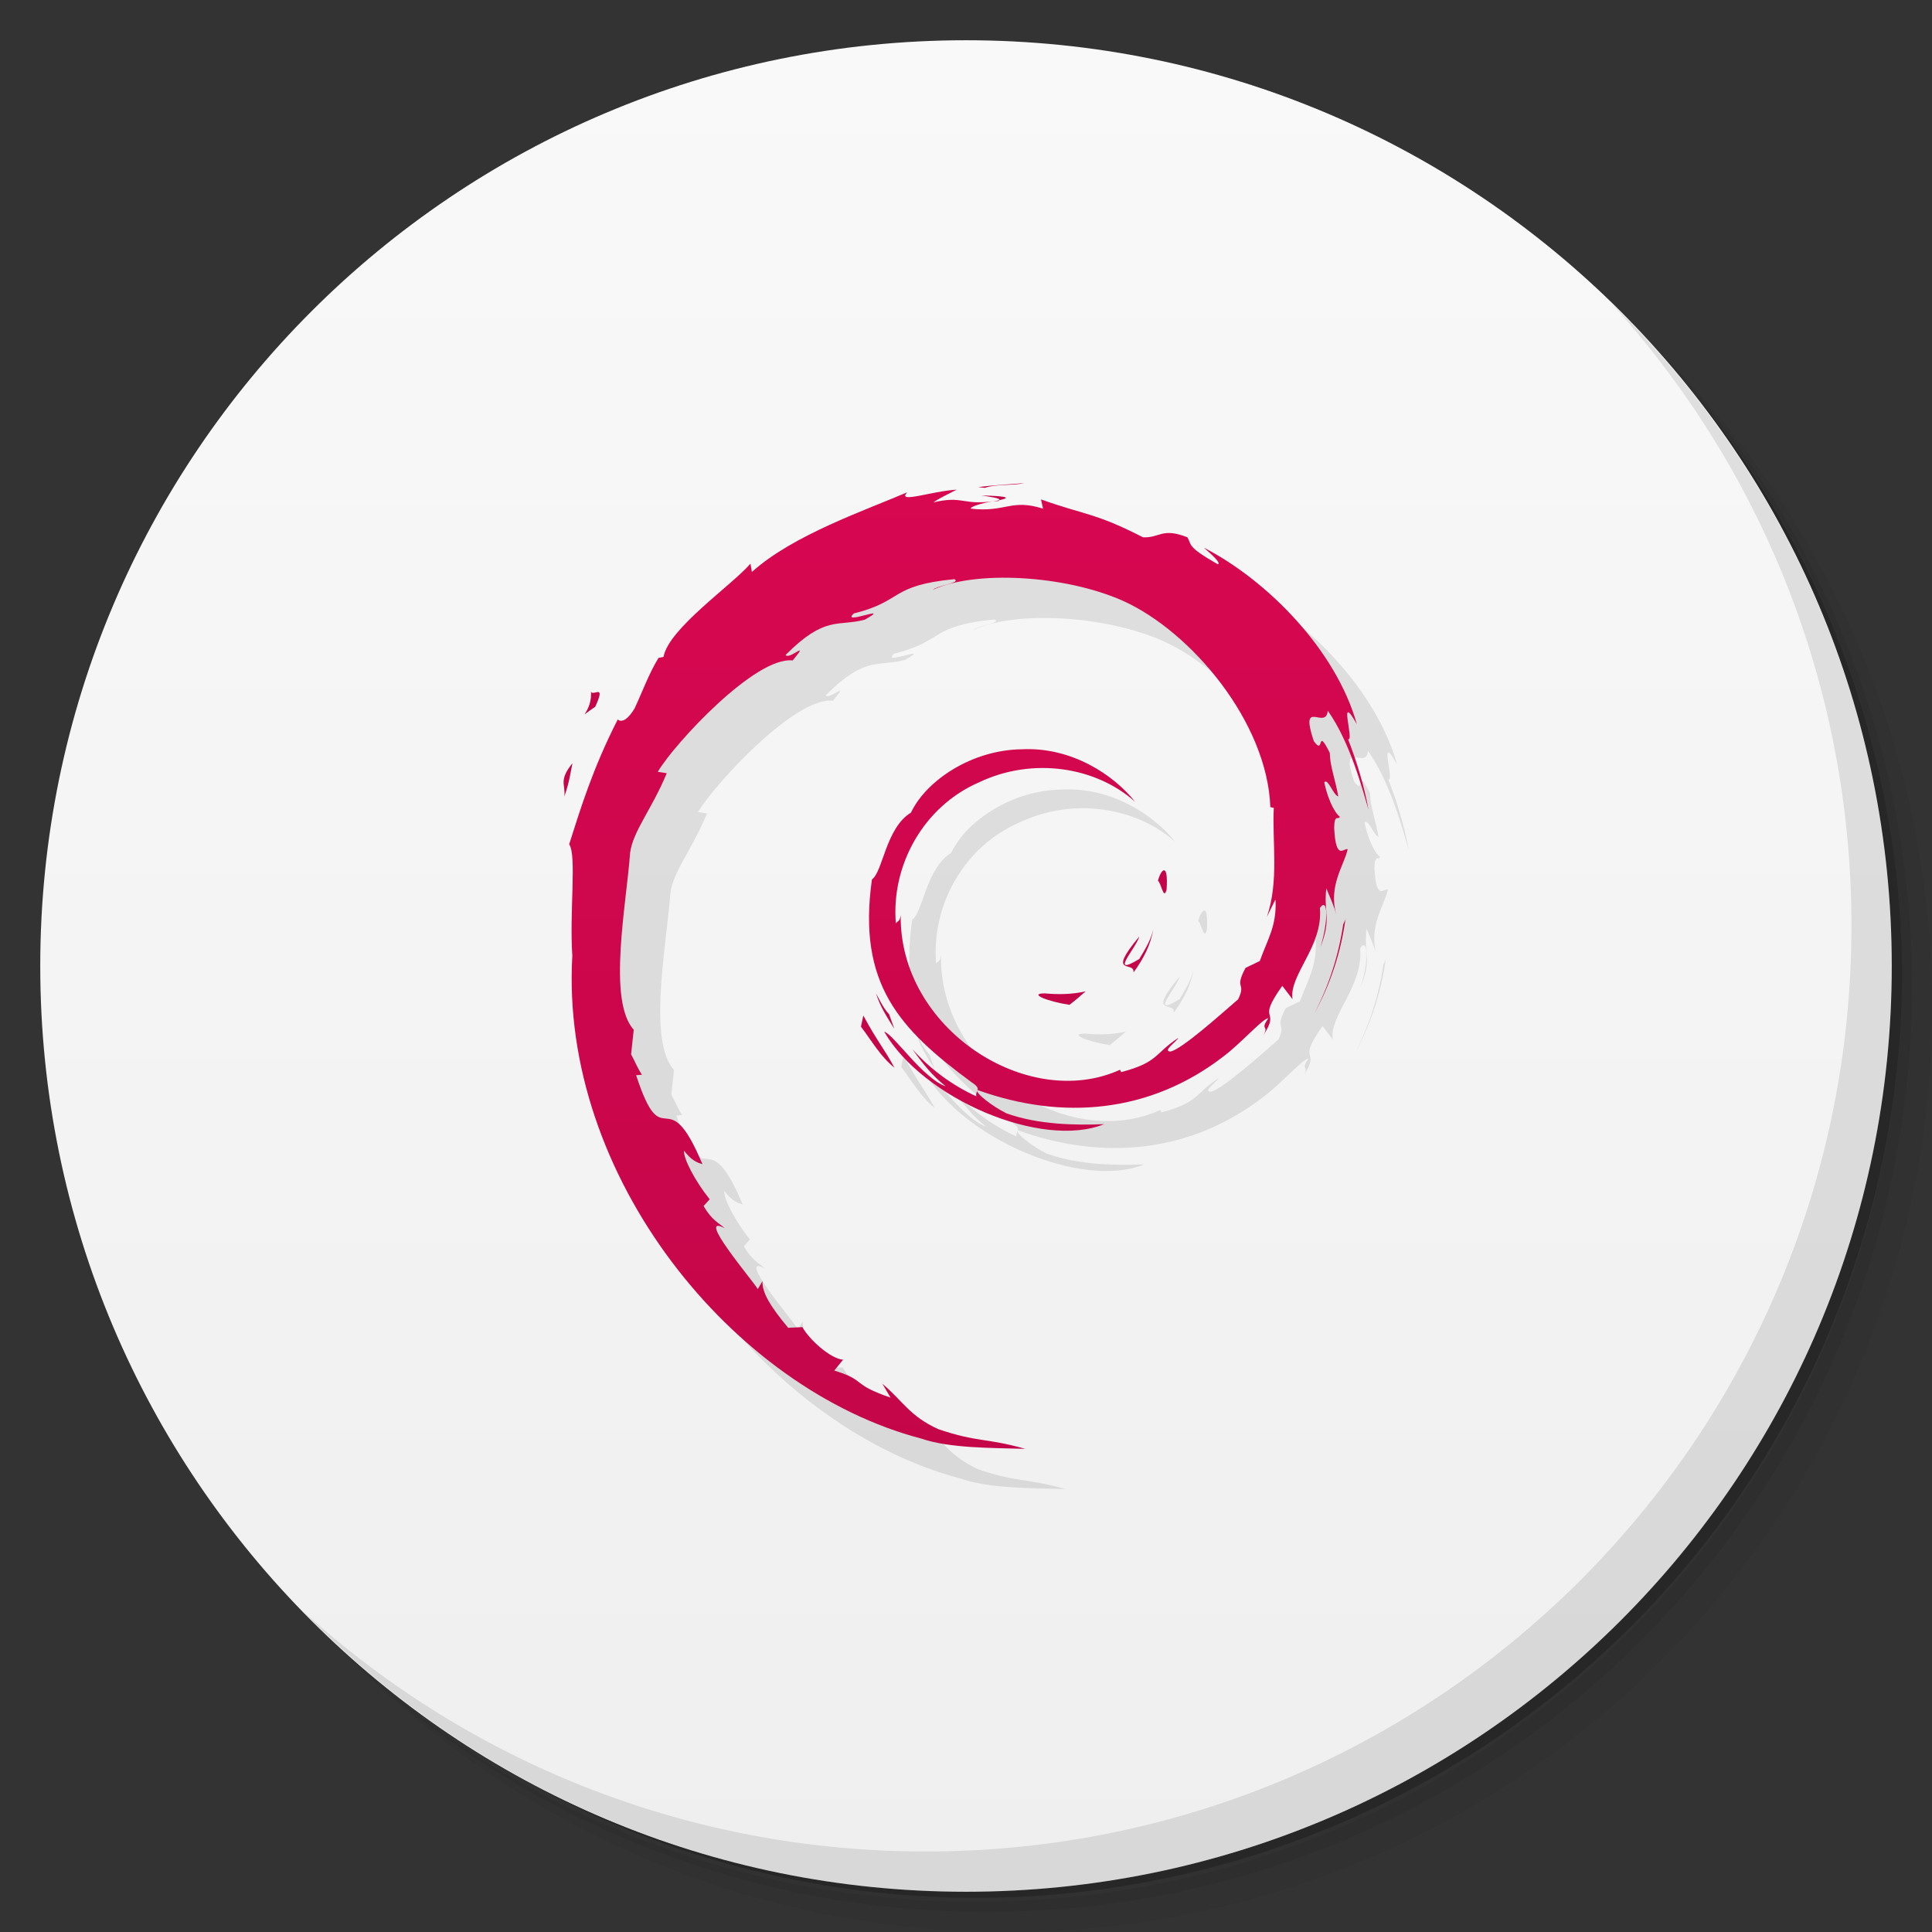 <?xml version="1.0" encoding="UTF-8" standalone="no"?>
<svg id="svg2" xmlns:rdf="http://www.w3.org/1999/02/22-rdf-syntax-ns#" xmlns="http://www.w3.org/2000/svg" version="1.1" xmlns:cc="http://creativecommons.org/ns#" xmlns:xlink="http://www.w3.org/1999/xlink" viewBox="0 0 48 48" xmlns:dc="http://purl.org/dc/elements/1.1/">
 <rect x="0" y="0" width="48" height="48" fill="#333333" stroke="none"/>
 <defs id="defs4">
  <clipPath id="clipPath-373969720">
   <g id="g12" transform="translate(0 -1004.4)">
    <path id="path14" fill="#1890d0" d="m-24 13c0 1.105-0.672 2-1.5 2s-1.5-0.895-1.5-2 0.672-2 1.5-2 1.5 0.895 1.5 2z" transform="matrix(15.333 0 0 11.5 415 878.86)"/>
   </g>
  </clipPath>
  <clipPath id="clipPath-386450974">
   <g id="g17" transform="translate(0 -1004.4)">
    <path id="path19" fill="#1890d0" d="m-24 13c0 1.105-0.672 2-1.5 2s-1.5-0.895-1.5-2 0.672-2 1.5-2 1.5 0.895 1.5 2z" transform="matrix(15.333 0 0 11.5 415 878.86)"/>
   </g>
  </clipPath>
  <linearGradient id="linearGradient4259" y2="1.014" gradientUnits="userSpaceOnUse" x2="1.014" y1="46.986" x1="1.014">
   <stop id="stop4255" stop-color="#efefef" offset="0"/>
   <stop id="stop4257" stop-color="#f9f9f9" offset="1"/>
  </linearGradient>
  <linearGradient id="linearGradient4261" y2="12.243" gradientUnits="userSpaceOnUse" x2="14.027" y1="36" x1="14.027">
   <stop id="stop4265" stop-color="#c40649" offset="0"/>
   <stop id="stop4267" stop-color="#d70750" offset="1"/>
  </linearGradient>
 </defs>
 <g id="g21">
  <path id="path23" opacity=".05" d="m36.31 5c5.859 4.062 9.688 10.831 9.688 18.5 0 12.426-10.07 22.5-22.5 22.5-7.669 0-14.438-3.828-18.5-9.688 1.037 1.822 2.306 3.499 3.781 4.969 4.085 3.712 9.514 5.969 15.469 5.969 12.703 0 23-10.298 23-23 0-5.954-2.256-11.384-5.969-15.469-1.469-1.475-3.147-2.744-4.969-3.781zm4.969 3.781c3.854 4.113 6.219 9.637 6.219 15.719 0 12.703-10.297 23-23 23-6.081 0-11.606-2.364-15.719-6.219 4.16 4.144 9.883 6.719 16.219 6.719 12.703 0 23-10.298 23-23 0-6.335-2.575-12.06-6.719-16.219z"/>
  <path id="path25" opacity=".1" d="m41.28 8.781c3.712 4.085 5.969 9.514 5.969 15.469 0 12.703-10.297 23-23 23-5.954 0-11.384-2.256-15.469-5.969 4.113 3.854 9.637 6.219 15.719 6.219 12.703 0 23-10.298 23-23 0-6.081-2.364-11.606-6.219-15.719z"/>
  <path id="path27" opacity=".2" d="m31.25 2.375c8.615 3.154 14.75 11.417 14.75 21.13 0 12.426-10.07 22.5-22.5 22.5-9.708 0-17.971-6.135-21.12-14.75a23 23 0 0 0 44.875 -7 23 23 0 0 0 -16 -21.875z"/>
 </g>
 <path id="path31" d="m24 1c12.703 0 23 10.297 23 23s-10.297 23-23 23-23-10.297-23-23 10.297-23 23-23z" fill="url(#linearGradient4259)"/>
 <g id="g35">
  <g id="g37" clip-path="url(#clipPath-373969720)">
   <g id="g39" transform="translate(1,1)">
    <g id="g41" opacity=".1"><!-- color: #d70751 -->
     <g id="g43">
      <path id="path45" d="m25.953 24.68c-0.414 0.004 0.078 0.203 0.617 0.285 0.148-0.113 0.281-0.227 0.402-0.336-0.336 0.078-0.676 0.082-1.02 0.051"/>
      <path id="path47" d="m28.17 24.15c0.238-0.328 0.422-0.684 0.48-1.055-0.055 0.262-0.203 0.492-0.344 0.73-0.773 0.469-0.074-0.277 0-0.559-0.832 1-0.117 0.602-0.145 0.883"/>
      <path id="path49" d="m28.984 22.1c0.047-0.715-0.148-0.488-0.215-0.215 0.078 0.035 0.141 0.504 0.215 0.215"/>
      <path id="path51" d="m24.387 12.309c0.223 0.039 0.477 0.066 0.441 0.117 0.242-0.051 0.297-0.098-0.441-0.117"/>
      <path id="path53" d="m24.828 12.426l-0.156 0.035 0.145-0.016 0.012-0.02"/>
      <path id="path55" d="m31.691 22.367c0.027 0.645-0.195 0.957-0.391 1.508l-0.355 0.172c-0.293 0.547 0.027 0.348-0.184 0.781-0.453 0.391-1.379 1.223-1.676 1.297-0.219-0.004 0.145-0.246 0.191-0.34-0.609 0.402-0.488 0.605-1.422 0.852l-0.027-0.059c-2.297 1.043-5.492-1.023-5.449-3.844-0.027 0.18-0.07 0.133-0.121 0.207-0.121-1.453 0.695-2.91 2.066-3.504 1.344-0.641 2.918-0.379 3.879 0.484-0.527-0.664-1.578-1.371-2.824-1.305-1.223 0.016-2.363 0.766-2.746 1.574-0.625 0.379-0.695 1.465-0.969 1.66-0.367 2.598 0.688 3.723 2.477 5.04 0.281 0.18 0.078 0.207 0.117 0.348-0.594-0.27-1.141-0.672-1.586-1.168 0.238 0.336 0.492 0.66 0.824 0.918-0.559-0.184-1.309-1.309-1.527-1.355 0.965 1.668 3.914 2.922 5.461 2.297-0.715 0.027-1.625 0.016-2.426-0.27-0.34-0.168-0.797-0.516-0.715-0.578 2.105 0.758 4.285 0.574 6.109-0.836 0.461-0.348 0.969-0.941 1.117-0.949-0.23 0.32 0.035 0.152-0.133 0.438 0.461-0.719-0.199-0.293 0.477-1.242l0.254 0.332c-0.094-0.598 0.766-1.32 0.68-2.266 0.199-0.289 0.219 0.313 0.012 0.977 0.289-0.738 0.074-0.855 0.148-1.465 0.082 0.207 0.188 0.422 0.242 0.637-0.188-0.711 0.195-1.199 0.289-1.609-0.094-0.043-0.293 0.313-0.336-0.527 0.004-0.367 0.105-0.188 0.141-0.281-0.074-0.043-0.27-0.313-0.387-0.852 0.086-0.125 0.23 0.328 0.348 0.348-0.074-0.426-0.207-0.754-0.211-1.082-0.344-0.688-0.121 0.094-0.398-0.293-0.363-1.098 0.301-0.254 0.348-0.754 0.551 0.773 0.867 1.965 1.012 2.461-0.109-0.602-0.289-1.188-0.508-1.754 0.168 0.07-0.27-1.238 0.219-0.371-0.52-1.852-2.23-3.578-3.801-4.387 0.191 0.168 0.434 0.383 0.348 0.414-0.781-0.445-0.645-0.48-0.758-0.672-0.637-0.25-0.68 0.02-1.102 0-1.199-0.613-1.43-0.547-2.535-0.941l0.051 0.23c-0.797-0.254-0.926 0.098-1.789 0-0.051-0.039 0.277-0.145 0.547-0.184-0.77 0.102-0.734-0.145-1.484 0.027 0.184-0.125 0.379-0.207 0.578-0.316-0.629 0.039-1.496 0.355-1.227 0.066-1.023 0.441-2.84 1.059-3.859 1.98l-0.035-0.207c-0.465 0.539-2.035 1.613-2.16 2.316l-0.125 0.027c-0.242 0.395-0.402 0.844-0.594 1.254-0.316 0.523-0.465 0.199-0.422 0.281-0.625 1.223-0.934 2.25-1.203 3.094 0.191 0.273 0.004 1.66 0.078 2.766-0.316 5.469 3.98 10.773 8.672 12 0.691 0.238 1.711 0.23 2.582 0.254-1.023-0.285-1.16-0.152-2.16-0.488-0.719-0.328-0.879-0.699-1.391-1.129l0.203 0.344c-1-0.34-0.582-0.422-1.398-0.672l0.219-0.27c-0.324-0.023-0.863-0.527-1.01-0.809l-0.355 0.016c-0.426-0.512-0.656-0.875-0.637-1.16l-0.117 0.199c-0.129-0.219-1.57-1.906-0.82-1.512-0.141-0.125-0.324-0.199-0.527-0.551l0.152-0.168c-0.359-0.445-0.66-1.02-0.637-1.207 0.191 0.25 0.324 0.293 0.457 0.336-0.91-2.172-0.961-0.117-1.648-2.211l0.145-0.012c-0.109-0.16-0.176-0.336-0.27-0.508l0.066-0.609c-0.656-0.73-0.184-3.102-0.09-4.398 0.066-0.531 0.547-1.094 0.91-1.977l-0.223-0.035c0.426-0.715 2.43-2.875 3.352-2.766 0.449-0.543-0.09 0-0.176-0.137 0.984-0.988 1.297-0.699 1.965-0.875 0.727-0.41-0.617 0.16-0.27-0.156 1.234-0.305 0.879-0.695 2.5-0.852 0.172 0.094-0.398 0.145-0.539 0.266 1.035-0.488 3.27-0.375 4.727 0.273 1.691 0.762 3.586 3.01 3.66 5.125l0.086 0.02c-0.043 0.848 0.133 1.816-0.172 2.707l0.207-0.422"/>
      <path id="path57" d="m21.449 25.23l-0.059 0.277c0.27 0.355 0.484 0.742 0.832 1.02-0.25-0.469-0.434-0.664-0.773-1.297"/>
      <path id="path59" d="m22.09 25.2c-0.141-0.152-0.227-0.336-0.324-0.52 0.094 0.32 0.277 0.598 0.453 0.879l-0.129-0.359"/>
      <path id="path61" d="m33.434 22.824l-0.063 0.145c-0.113 0.762-0.352 1.516-0.719 2.215 0.406-0.738 0.668-1.543 0.777-2.363"/>
      <path id="path63" d="m24.469 12.12c0.281-0.098 0.688-0.051 0.984-0.117-0.387 0.031-0.77 0.051-1.148 0.098l0.164 0.02"/>
      <path id="path65" d="m14.68 17.14c0.063 0.574-0.449 0.797 0.109 0.418 0.301-0.652-0.117-0.18-0.109-0.418"/>
      <path id="path67" d="m14.02 19.793c0.133-0.383 0.156-0.613 0.203-0.832-0.355 0.438-0.164 0.531-0.203 0.832"/>
     </g>
    </g>
   </g>
  </g>
 </g>
 <g id="g69">
  <g id="g71" clip-path="url(#clipPath-386450974)"><!-- color: #d70751 -->
   <g id="g73">
    <path id="path75" d="m25.953 24.68c-0.414 0.004 0.078 0.203 0.617 0.285 0.148-0.113 0.281-0.227 0.402-0.336-0.336 0.078-0.676 0.082-1.02 0.051" fill="#c40649"/>
    <path id="path77" d="m28.17 24.15c0.238-0.328 0.422-0.684 0.48-1.055-0.055 0.262-0.203 0.492-0.344 0.73-0.773 0.469-0.074-0.277 0-0.559-0.832 1-0.117 0.602-0.145 0.883" fill="#c40649"/>
    <path id="path79" d="m28.984 22.1c0.047-0.715-0.148-0.488-0.215-0.215 0.078 0.035 0.141 0.504 0.215 0.215" fill="#c40649"/>
    <path id="path81" d="m24.387 12.309c0.223 0.039 0.477 0.066 0.441 0.117 0.242-0.051 0.297-0.098-0.441-0.117" fill="#c40649"/>
    <path id="path83" d="m24.828 12.426l-0.156 0.035 0.145-0.016 0.012-0.02" fill="#c40649"/>
    <path id="path85" d="m31.691 22.367c0.027 0.645-0.195 0.957-0.391 1.508l-0.355 0.172c-0.293 0.547 0.027 0.348-0.184 0.781-0.453 0.391-1.379 1.223-1.676 1.297-0.219-0.004 0.145-0.246 0.191-0.34-0.609 0.402-0.488 0.605-1.422 0.852l-0.027-0.059c-2.297 1.043-5.492-1.023-5.449-3.844-0.027 0.18-0.07 0.133-0.121 0.207-0.121-1.453 0.695-2.91 2.066-3.504 1.344-0.641 2.918-0.379 3.879 0.484-0.527-0.664-1.578-1.371-2.824-1.305-1.223 0.016-2.363 0.766-2.746 1.574-0.625 0.379-0.695 1.465-0.969 1.66-0.367 2.598 0.688 3.723 2.477 5.04 0.281 0.18 0.078 0.207 0.117 0.348-0.594-0.27-1.141-0.672-1.586-1.168 0.238 0.336 0.492 0.66 0.824 0.918-0.559-0.184-1.309-1.309-1.527-1.355 0.965 1.668 3.914 2.922 5.461 2.297-0.715 0.027-1.625 0.016-2.426-0.27-0.34-0.168-0.797-0.516-0.715-0.578 2.105 0.758 4.285 0.574 6.109-0.836 0.461-0.348 0.969-0.941 1.117-0.949-0.23 0.32 0.035 0.152-0.133 0.438 0.461-0.719-0.199-0.293 0.477-1.242l0.254 0.332c-0.094-0.598 0.766-1.32 0.68-2.266 0.199-0.289 0.219 0.313 0.012 0.977 0.289-0.738 0.074-0.855 0.148-1.465 0.082 0.207 0.188 0.422 0.242 0.637-0.188-0.711 0.195-1.199 0.289-1.609-0.094-0.043-0.293 0.313-0.336-0.527 0.004-0.367 0.105-0.188 0.141-0.281-0.074-0.043-0.27-0.313-0.387-0.852 0.086-0.125 0.23 0.328 0.348 0.348-0.074-0.426-0.207-0.754-0.211-1.082-0.344-0.688-0.121 0.094-0.398-0.293-0.363-1.098 0.301-0.254 0.348-0.754 0.551 0.773 0.867 1.965 1.012 2.461-0.109-0.602-0.289-1.188-0.508-1.754 0.168 0.07-0.27-1.238 0.219-0.371-0.52-1.852-2.23-3.578-3.801-4.387 0.191 0.168 0.434 0.383 0.348 0.414-0.781-0.445-0.645-0.48-0.758-0.672-0.637-0.25-0.68 0.02-1.102 0-1.199-0.613-1.43-0.547-2.535-0.941l0.051 0.23c-0.797-0.254-0.926 0.098-1.789 0-0.051-0.039 0.277-0.145 0.547-0.184-0.77 0.102-0.734-0.145-1.484 0.027 0.184-0.125 0.379-0.207 0.578-0.316-0.629 0.039-1.496 0.355-1.227 0.066-1.023 0.441-2.84 1.059-3.859 1.98l-0.035-0.207c-0.465 0.539-2.035 1.613-2.16 2.316l-0.125 0.027c-0.242 0.395-0.402 0.844-0.594 1.254-0.316 0.523-0.465 0.199-0.422 0.281-0.625 1.223-0.934 2.25-1.203 3.094 0.191 0.273 0.004 1.66 0.078 2.766-0.316 5.469 3.98 10.773 8.672 12 0.691 0.238 1.711 0.23 2.582 0.254-1.023-0.285-1.16-0.152-2.16-0.488-0.719-0.328-0.879-0.699-1.391-1.129l0.203 0.344c-1-0.34-0.582-0.422-1.398-0.672l0.219-0.27c-0.324-0.023-0.863-0.527-1.01-0.809l-0.355 0.016c-0.426-0.512-0.656-0.875-0.637-1.16l-0.117 0.199c-0.129-0.219-1.57-1.906-0.82-1.512-0.141-0.125-0.324-0.199-0.527-0.551l0.152-0.168c-0.359-0.445-0.66-1.02-0.637-1.207 0.191 0.25 0.324 0.293 0.457 0.336-0.91-2.172-0.961-0.117-1.648-2.211l0.145-0.012c-0.109-0.16-0.176-0.336-0.27-0.508l0.066-0.609c-0.656-0.73-0.184-3.102-0.09-4.398 0.066-0.531 0.547-1.094 0.91-1.977l-0.223-0.035c0.426-0.715 2.43-2.875 3.352-2.766 0.449-0.543-0.09 0-0.176-0.137 0.984-0.988 1.297-0.699 1.965-0.875 0.727-0.41-0.617 0.16-0.27-0.156 1.234-0.305 0.879-0.695 2.5-0.852 0.172 0.094-0.398 0.145-0.539 0.266 1.035-0.488 3.27-0.375 4.727 0.273 1.691 0.762 3.586 3.01 3.66 5.125l0.086 0.02c-0.043 0.848 0.133 1.816-0.172 2.707l0.207-0.422" fill="url(#linearGradient4261)"/>
    <path id="path87" d="m21.449 25.23l-0.059 0.277c0.27 0.355 0.484 0.742 0.832 1.02-0.25-0.469-0.434-0.664-0.773-1.297" fill="#c40649"/>
    <path id="path89" d="m22.09 25.2c-0.141-0.152-0.227-0.336-0.324-0.52 0.094 0.32 0.277 0.598 0.453 0.879l-0.129-0.359" fill="#c40649"/>
    <path id="path91" d="m33.434 22.824l-0.063 0.145c-0.113 0.762-0.352 1.516-0.719 2.215 0.406-0.738 0.668-1.543 0.777-2.363" fill="#c40649"/>
    <path id="path93" d="m24.469 12.12c0.281-0.098 0.688-0.051 0.984-0.117-0.387 0.031-0.77 0.051-1.148 0.098l0.164 0.02" fill="#c40649"/>
    <path id="path95" d="m14.68 17.14c0.063 0.574-0.449 0.797 0.109 0.418 0.301-0.652-0.117-0.18-0.109-0.418" fill="#c40649"/>
    <path id="path97" d="m14.02 19.793c0.133-0.383 0.156-0.613 0.203-0.832-0.355 0.438-0.164 0.531-0.203 0.832" fill="#c40649"/>
   </g>
  </g>
 </g>
 <g id="g99">
  <path id="path101" opacity=".1" d="m40.03 7.531c3.712 4.084 5.969 9.514 5.969 15.469 0 12.703-10.297 23-23 23-5.954 0-11.384-2.256-15.469-5.969 4.178 4.291 10.01 6.969 16.469 6.969 12.703 0 23-10.298 23-23 0-6.462-2.677-12.291-6.969-16.469z"/>
 </g>
</svg>
